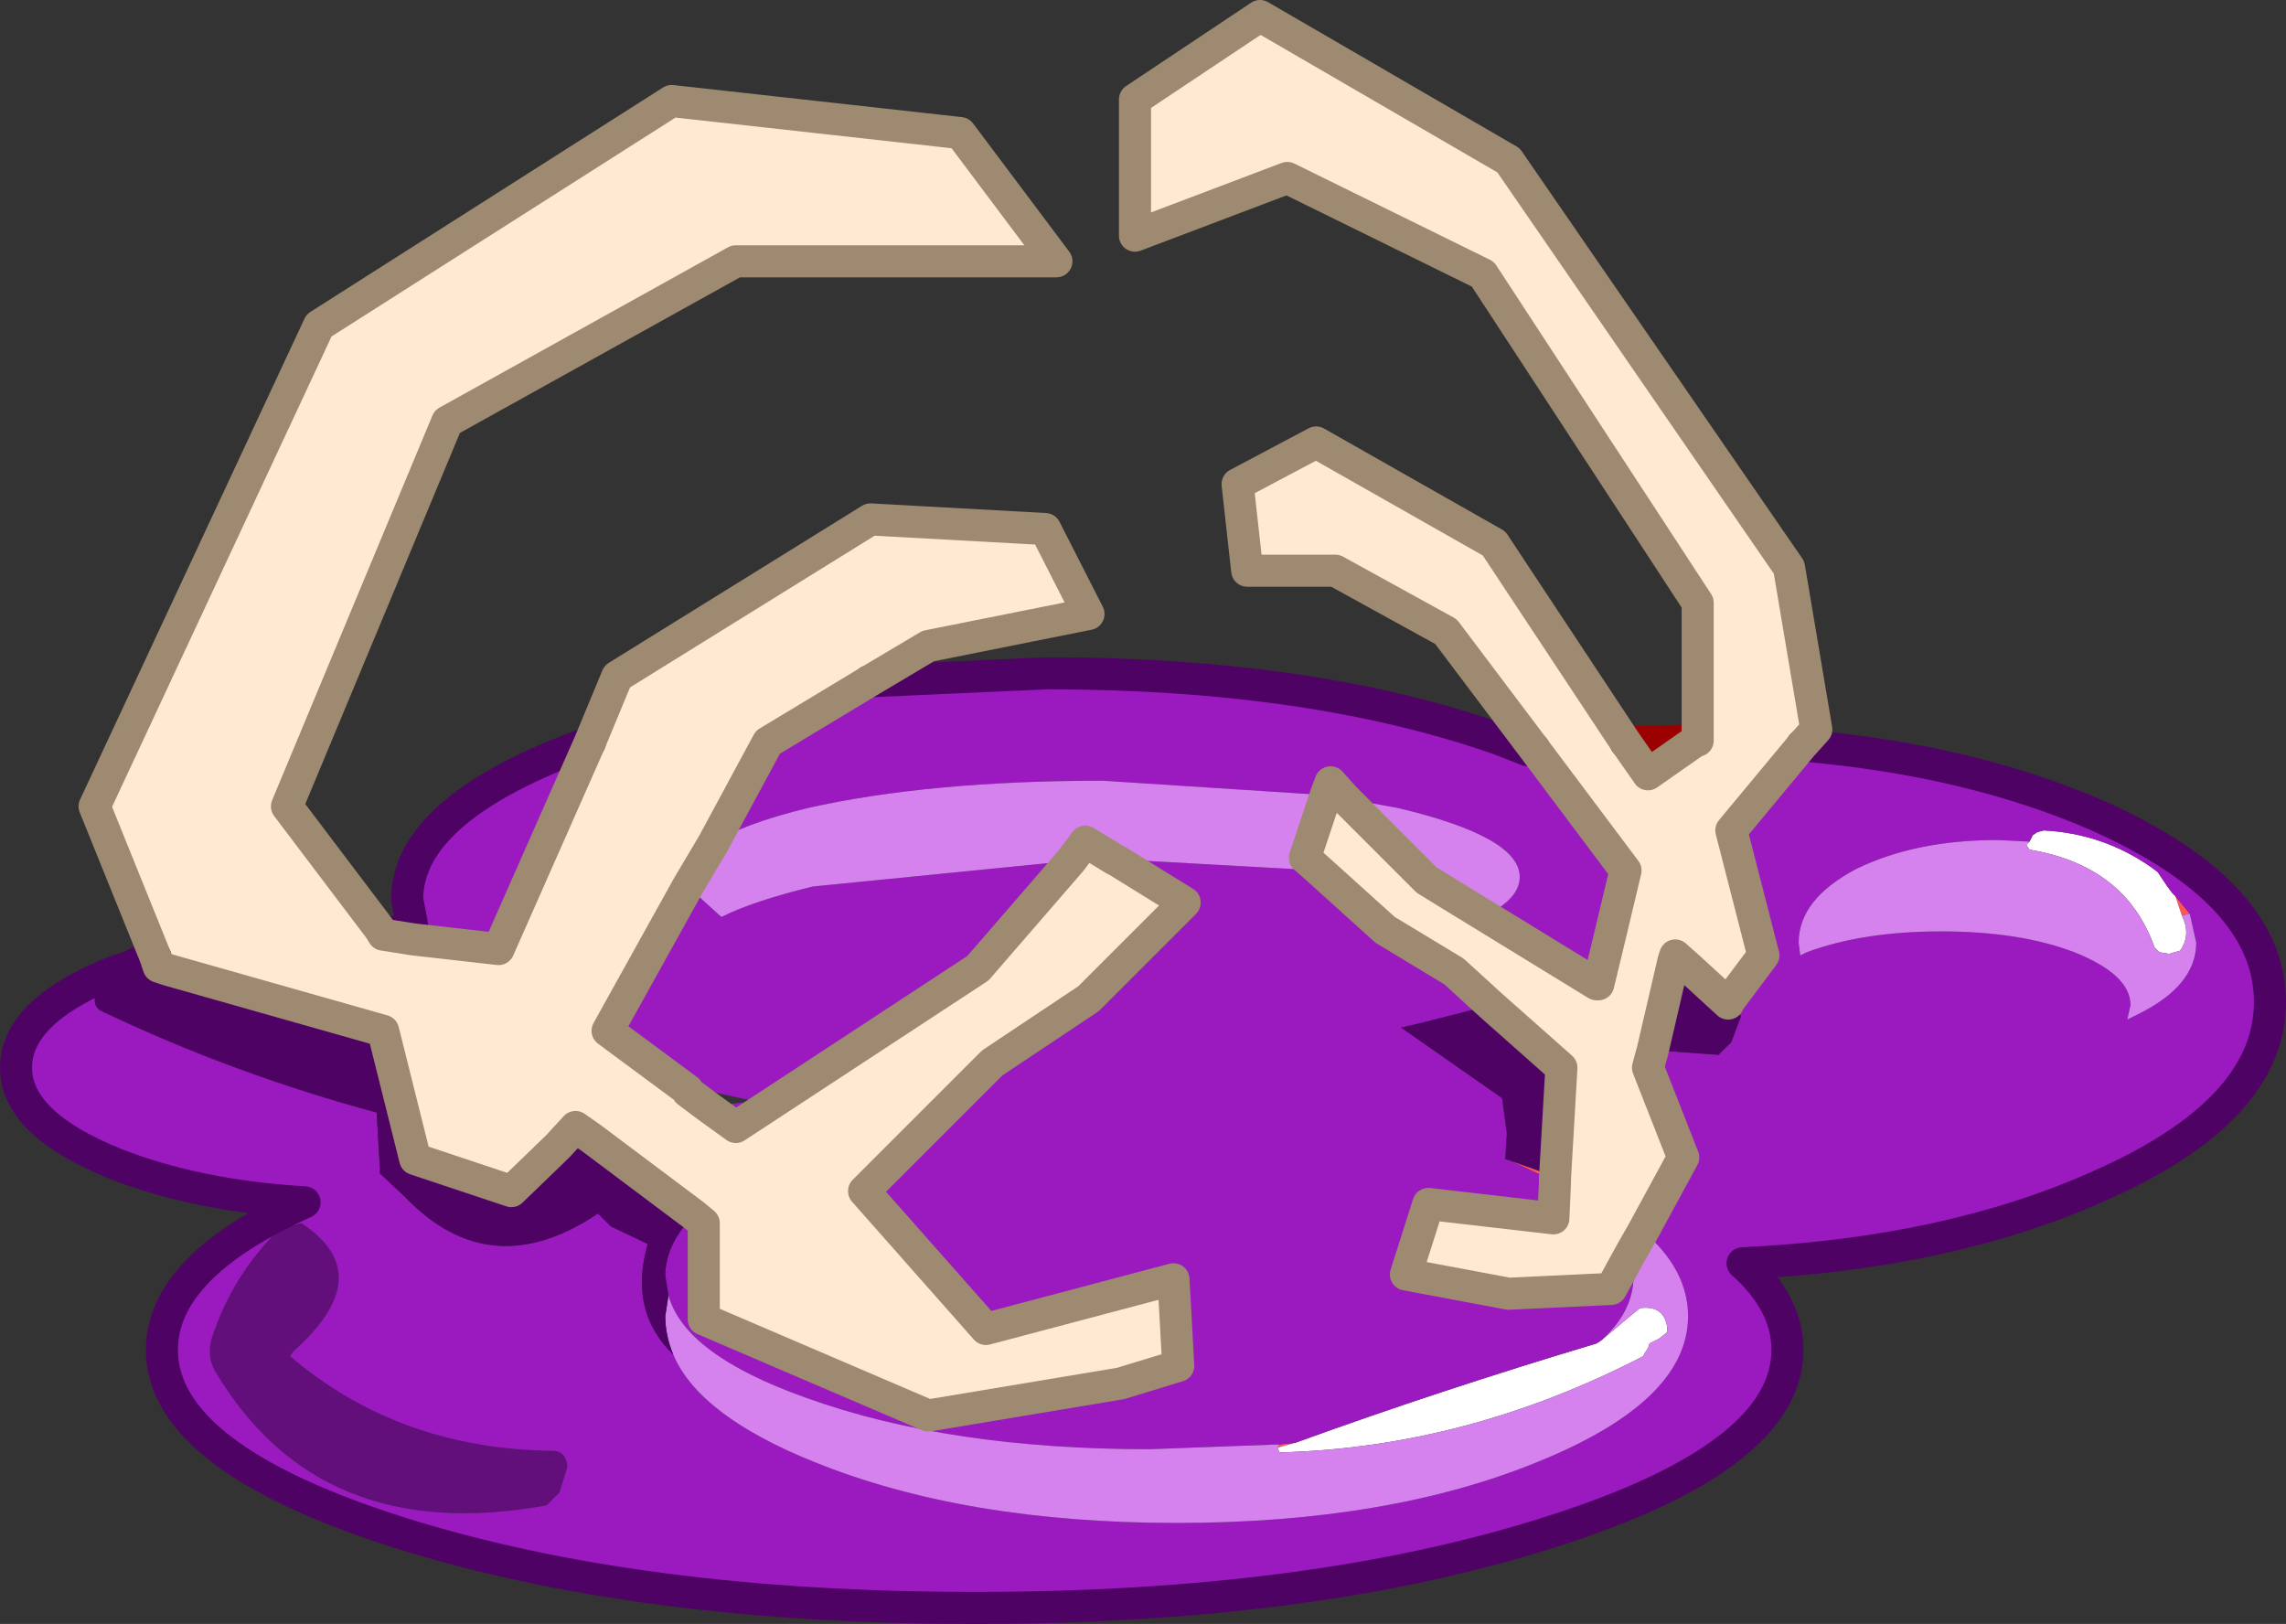 <svg viewBox="0 0 71.3 50.65" xmlns="http://www.w3.org/2000/svg" xmlns:xlink="http://www.w3.org/1999/xlink"><rect x="0" y="0" width="71.3" height="50.65" fill="#333333" stroke="none"/><use width="71.3" height="50.65" xlink:href="#a"/><defs><use width="71.3" height="50.65" xlink:href="#b" id="a"/><g id="b"><path d="m51.7 29.45.05-.15.45.4-.5-.25m.7-6.85-1.5 1.05-.7-1 1.9-.05h.3M3.55 29.65l.2-.1.6-.2.1.3.3.1-1-.2-.05.05-.15.05m7.85-1.1h.05l.95.05v.2l-.95-.15-.05-.1m5.5 6.7.55-.6.5.35-1.05.25m17.45-8.9-.1-.05h.1v.05m-13.4 7.2v-.05l.05-.1-.05.15" fill="red" fill-rule="evenodd" transform="translate(.5 .5)"/><path d="M48 36.25v.1l-1.4-.65.85.3.55.25m19.35-8.8.45.55-.25.05-.2-.6m-28 17.2.05-.1.5-.05-.55.15" fill="#f55" fill-rule="evenodd" transform="translate(.5 .5)"/><path d="m53.4 30.8.05-.1.05.05-.1.05m-3.7-2.05-.35 1.45h-.05l.1-1.15.2-.3h.1M2.85 29.9l.25-.2h.1l.35-.05-.45.15-.25.1" fill="#9c0101" fill-rule="evenodd" transform="translate(.5 .5)"/><path d="m62.8 25.75.1-.2.15-.1.2-.05q1.85.1 3.35 1.15l.2.15.3.45.15.2.1.1.2.6q.3.6-.05 1.1l-.35.1-.3-.05-.15-.15q-.9-2.55-3.9-3.05l-.1-.15.1-.1M49.45 41.3l.95-.8.25-.2q.75-.1.85.6v.15l-.25.2-.3.15-.05.15-.1.15-.05.1q-5.5 2.85-11.35 3l-.05-.15.55-.15q4.55-1.65 9.4-3.1l.15-.1" fill="#fff" fill-rule="evenodd" transform="translate(.5 .5)"/><path d="m40.85 24.3.15-.4.45.5L44 26.95l.65.4 4.65 2.85h.05l.35-1.45.5-2.1-2.85-3.8-2.75-3.65-3.45-1.9H38.4l-.3-2.7 2.45-1.3 5.55 3.15 4.1 6.2.7 1 1.5-1.05h.05v-4.3l-6.7-10.25-6.1-3-4.75 1.8V2.6L38.8 0l7.75 4.5 8.75 12.7.85 5.05-.45.5-2.2 2.65 1 3.9-1.05 1.4-.05.1-1.2-1.1-.45-.4-.05.15-.65 2.8-.15.55 1.1 2.8-1.25 2.3-.4.7-.6 1.1-3.2.15-3.2-.6.7-2.2 3.9.45.05-1.15v-.1l.2-3.45-2.2-1.95-1.15-1.05-2.15-1.3-2.05-1.85-.45-.4.65-1.95m-36.5 5.05-1.9-4.7 7-15 11-7 9 1 3 4h-10l-9 5-5 12 2.95 3.9.05.1.95.15 2.65.3 2.85-6.45.85-2.05 7.9-4.9 5.45.3 1.35 2.65-5 1-1.85 1.1-3.15 1.9-1.7 3.15-.8 1.35-2.5 4.5 2.5 1.85v.05l.6.45.9.65L30 29.7l2.9-3.35.45-.6.9.55.1.05 2.1 1.3-3 3-3 2-4 4 3.8 4.3 5.85-1.55.15 2.7-1.8.55-6 1-7-3v-3l-.3-.25-3.2-2.4-.5-.35-.55.6-1.45 1.4-3-1-1-4-6.7-1.9-.3-.1-.1-.3" fill="#feead3" fill-rule="evenodd" transform="translate(.5 .5)"/><path d="m8.65 41.65-.1.15q3.4 2.9 8.2 2.95.4 0 .45.5l-.25.8-.4.4q-7.1 1.3-10.35-4.2-.25-.45-.1-1 .65-2 2.15-3.45l.65-.15q2.45 1.6-.25 4" fill="#620e7b" fill-rule="evenodd" transform="translate(.5 .5)"/><path d="m41.45 24.4-.45-.5-.15.4-6.95-.45q-5.4 0-9.2.85-2.05.5-2.95 1.1l1.7-3.15 3.15-1.9 5.55-.25q8.25 0 14.1 2.05l.9.35.2-.05 2.85 3.8-.5 2.1h-.1l-.2.3-.1 1.15-4.65-2.85 1.55.5q.7-.45.7-1 0-1.25-3.8-2.15l-1.65-.3m-.8 2.25 2.05 1.85 2.15 1.3L46 30.85l-2.15.55-.65.15 3.15 2.2.15 1.1-.05.8.15.05 1.4.65-.05 1.15-3.9-.45-.7 2.2 3.2.6 3.2-.15.6-1.1.1.7q0 1.1-1 2l-.15.1q-4.85 1.45-9.4 3.1l-.5.05-4.05.15q-6.25 0-10.7-1.6-3.8-1.35-4.3-3.2l-.1-.6q0-1 .9-1.9l.3.25v3l7 3 6-1 1.8-.55-.15-2.7-5.85 1.55-3.8-4.3 4-4 3-2 3-3-2.1-1.3v-.05l6.3.35m10.1 11.25L52 35.6l-1.1-2.8.15-.55 2.05.15.4-.4.3-.8-.15-.25-.15-.2-.05-.05 1.05-1.4-1-3.9 2.2-2.65q5.25.45 9.25 2.2 5.35 2.4 5.35 5.8t-5.35 5.75q-4.7 2.1-11.1 2.4 1.4 1.25 1.4 2.7 0 3.35-7.45 5.7-7.4 2.35-17.9 2.35T11.95 47.3q-7.4-2.35-7.4-5.7Q4.55 39 9 37q-3.35-.2-5.9-1.2-3.1-1.25-3.1-3 0-1.7 2.85-2.9l-.35.55q-.15.45.2.6Q6.8 33 11.25 34.2l.05.95.05.8v.15l.8.75q2.65 2.75 6 .5l.4.4 1.05.5.1.05q-.6 2.1.8 3.45.8 1.9 4.4 3.35Q29.6 47 36.2 47t11.25-1.9q4.7-1.9 4.7-4.55 0-1.45-1.4-2.65M62.8 25.75l-1-.05q-2.55 0-4.4.9-1.8.95-1.8 2.3l.05.4.2-.1q1.75-.65 4.2-.65t4.15.65q1.75.7 1.75 1.65l-.1.45.3-.15Q68 30.25 68 28.9l-.2-.9-.45-.55-.1-.1-.15-.2-.3-.45-.2-.15q-1.5-1.05-3.35-1.15l-.2.05-.15.1-.1.2M12.4 28.6l-.2-1.05q0-2.85 5.7-4.9l-2.85 6.45-2.65-.3v-.2m20.5-2.25L30 29.7l-7.55 4.95-.9-.65 1.5-.15L21 33.4l-.05.1-2.5-1.85 2.5-4.5 1.05.95q1-.5 2.85-.95l8.05-.8M8.65 41.65q2.7-2.4.25-4l-.65.15q-1.5 1.45-2.15 3.45-.15.55.1 1 3.25 5.5 10.35 4.2l.4-.4.25-.8q-.05-.5-.45-.5-4.8-.05-8.2-2.95l.1-.15" fill="#9a1ac0" fill-rule="evenodd" transform="translate(.5 .5)"/><path d="m40.85 24.3-.65 1.95.45.4-6.3-.35h-.1l-.9-.55-.45.6-8.05.8Q23 27.6 22 28.1l-1.05-.95.8-1.35q.9-.6 2.95-1.1 3.8-.85 9.2-.85l6.95.45m9.5 14.3.4-.7q1.4 1.2 1.4 2.65 0 2.65-4.7 4.55Q42.8 47 36.2 47t-11.3-1.9q-3.6-1.45-4.4-3.35-.25-.6-.25-1.2l.1-.65q.5 1.85 4.3 3.2 4.45 1.6 10.7 1.6l4.05-.15-.05.1.05.15q5.85-.15 11.35-3l.05-.1.1-.15.05-.15.3-.15.25-.2v-.15q-.1-.7-.85-.6l-.25.2-.95.8q1-.9 1-2l-.1-.7m-5.7-11.25-.65-.4-2.55-2.55 1.65.3q3.8.9 3.8 2.15 0 .55-.7 1l-1.55-.5M67.8 28l.2.9q0 1.35-1.85 2.25l-.3.15.1-.45q0-.95-1.75-1.65-1.7-.65-4.15-.65t-4.2.65l-.2.1-.05-.4q0-1.35 1.8-2.3 1.85-.9 4.4-.9l1 .05-.1.1.1.15q3 .5 3.9 3.05l.15.15.3.05.35-.1q.35-.5.05-1.1l.25-.05" fill="#d582ee" fill-rule="evenodd" transform="translate(.5 .5)"/><path d="m46 30.85 2.2 1.95-.2 3.45-.55-.25-.85-.3-.15-.05.05-.8-.15-1.1-3.15-2.2.65-.15 2.15-.55m5.05 1.4.65-2.8.5.25 1.2 1.1.1-.05.15.2.15.25-.3.8-.4.4-2.05-.15m-30.7 7.65-.1.65q0 .6.25 1.2-1.4-1.35-.8-3.45l-.1-.05-1.05-.5-.4-.4q-3.35 2.25-6-.5l-.8-.75v-.15l-.05-.8-.05-.95Q6.8 33 2.7 31.05q-.35-.15-.2-.6l.35-.55.25-.1.6-.2.05-.05 1 .2 6.7 1.9 1 4 3 1 1.45-1.4 1.05-.25 3.2 2.4q-.9.9-.9 1.9l.1.6" fill="#4e0364" fill-rule="evenodd" transform="translate(.5 .5)"/><path d="m50.2 22.65 1.9-.05h.3" fill="none" stroke="#9c0101" stroke-linecap="round" stroke-linejoin="round" transform="translate(.5 .5)"/><path d="m26.6 20.75 5.55-.25q8.25 0 14.1 2.05l.9.35.2-.05m8.35-.1q5.25.45 9.25 2.2 5.35 2.4 5.35 5.8t-5.35 5.75q-4.7 2.1-11.1 2.4 1.4 1.25 1.4 2.7 0 3.35-7.45 5.7-7.4 2.35-17.9 2.35T11.95 47.3q-7.4-2.35-7.4-5.7Q4.55 39 9 37q-3.35-.2-5.9-1.2-3.1-1.25-3.1-3 0-1.7 2.85-2.9l.25-.1.45-.15.2-.1.6-.2m7.05-.8h.05l.95.05-.2-1.05q0-2.85 5.7-4.9" fill="none" stroke="#4e0364" stroke-linecap="round" stroke-linejoin="round" transform="translate(.5 .5)"/><path d="m41.45 24.4-.45-.5-.15.4-.65 1.95.45.4 2.05 1.85 2.15 1.3L46 30.85l2.2 1.95-.2 3.45v.1l-.05 1.15-3.9-.45-.7 2.2 3.2.6 3.2-.15.6-1.1.4-.7L52 35.6l-1.1-2.8.15-.55.65-2.8.05-.15.45.4 1.2 1.1.05-.1 1.05-1.4-1-3.9 2.2-2.65.45-.5-.85-5.05-8.75-12.7L38.8 0l-3.9 2.6v4.25l4.75-1.8 6.1 3 6.7 10.25v4.3h-.05l-1.5 1.05-.7-1-4.1-6.2-5.55-3.15-2.45 1.3.3 2.7h2.75l3.45 1.9 2.75 3.65 2.85 3.8-.5 2.1-.35 1.45h-.05l-4.65-2.85-.65-.4-2.55-2.55m-37.1 4.95-1.9-4.7 7-15 11-7 9 1 3 4h-10l-9 5-5 12 2.95 3.9.05.1.95.15 2.65.3 2.85-6.45.85-2.05 7.9-4.9 5.45.3 1.35 2.65-5 1-1.85 1.1-3.15 1.9-1.7 3.15m-17 3.95-.3-.1-.1-.3m12.55 5.9-1.45 1.4-3-1-1-4-6.7-1.9M17.95 35l-.5-.35-.55.6m1.05-.25 3.2 2.4.3.25v3l7 3 6-1 1.8-.55-.15-2.7-5.85 1.55-3.8-4.3 4-4 3-2 3-3-2.1-1.3-.1-.05-.9-.55-.45.6L30 29.7l-7.55 4.95-.9-.65-.6-.45v-.05l-2.5-1.85 2.5-4.5.8-1.35" fill="none" stroke="#9e8a70" stroke-linecap="round" stroke-linejoin="round" transform="translate(.5 .5)"/></g></defs></svg>